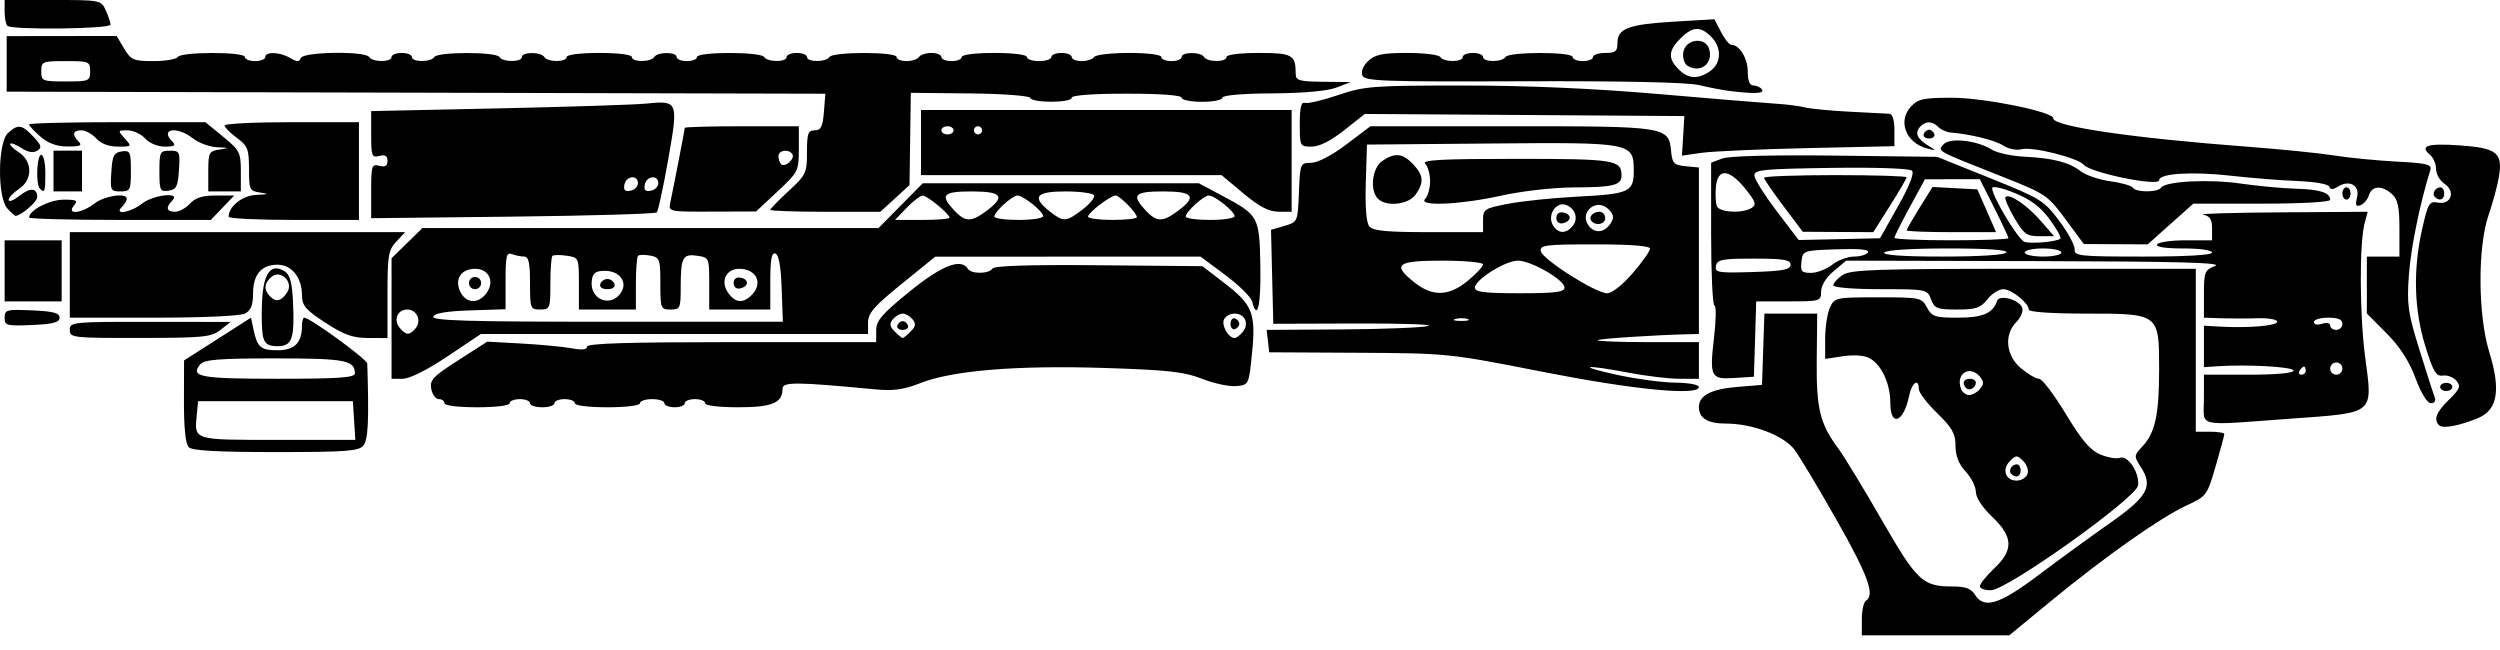 <svg width="100" height="26" viewBox="0 0 100 26"  xmlns="http://www.w3.org/2000/svg">
<path d="M74.473 24.772C74.473 24.419 74.546 24.085 74.636 24.029C75.007 23.8 74.729 23.032 73.477 20.822C72.751 19.54 71.987 18.265 71.781 17.99C71.351 17.417 70.104 16.943 69.029 16.943C68.306 16.943 67.956 16.726 67.956 16.279C67.956 15.819 68.447 15.562 69.488 15.477L70.481 15.395L70.528 13.97L70.576 12.544H71.632H72.689L72.669 14.386C72.649 16.354 72.795 16.951 73.547 17.961C73.763 18.252 74.535 19.523 75.262 20.784C76.683 23.252 76.904 23.459 78.107 23.459C78.617 23.459 78.845 23.543 78.996 23.785C79.363 24.373 79.969 24.186 81.547 22.998C82.36 22.386 83.649 21.448 84.41 20.914C85.924 19.852 86.139 19.45 85.619 18.657C85.354 18.252 85.357 18.218 85.695 17.859C86.205 17.316 86.365 16.581 86.365 14.785C86.365 12.535 86.378 12.544 83.433 12.544C82.083 12.544 81.152 12.48 81.152 12.388C81.152 12.123 80.457 11.567 80.127 11.567C79.955 11.567 79.67 11.75 79.494 11.974C79.222 12.319 79.039 12.381 78.285 12.381C77.488 12.381 77.381 12.34 77.242 11.974C77.09 11.572 77.063 11.567 75.21 11.567C74.142 11.567 73.332 11.501 73.332 11.413C73.332 11.329 73.495 11.145 73.695 11.006C74.008 10.786 74.974 10.752 80.944 10.752H87.832V14.01V17.269H88.402C88.715 17.269 88.972 17.312 88.972 17.364C88.972 17.417 88.816 17.995 88.626 18.649C88.287 19.818 88.267 19.845 87.453 20.223C86.403 20.711 84.186 22.275 82.038 24.041L80.369 25.414H77.421H74.473L74.473 24.772ZM79.197 23.448C79.197 23.353 79.454 23.032 79.767 22.737C80.551 21.998 80.53 21.474 79.686 20.671C79.294 20.298 79.034 19.902 79.034 19.676C79.034 19.47 78.851 19.104 78.627 18.863C78.348 18.561 78.22 18.237 78.22 17.831C78.22 17.344 78.09 17.114 77.487 16.527C77.084 16.135 76.754 15.702 76.754 15.564C76.754 15.111 76.471 15.303 76.366 15.828C76.152 16.895 75.613 17.105 75.613 16.12C75.613 15.344 75.259 14.583 74.778 14.325C74.573 14.215 74.15 14.185 73.721 14.249L73.007 14.356V13.539C73.007 13.09 73.092 12.536 73.196 12.307C73.381 11.901 73.418 11.893 75.123 11.893C76.811 11.893 76.868 11.905 77.079 12.3C77.276 12.668 77.396 12.707 78.317 12.707C79.31 12.707 79.717 12.532 79.884 12.033C79.971 11.77 80.764 11.983 80.886 12.302C80.939 12.44 80.838 12.695 80.66 12.874C80.152 13.382 80.232 14.219 80.839 14.729C81.115 14.961 81.439 15.151 81.561 15.151C81.683 15.151 82.163 15.782 82.629 16.553C83.268 17.611 83.608 18.01 84.015 18.18C84.312 18.304 84.664 18.364 84.796 18.313C85.112 18.192 85.593 18.923 85.523 19.417C85.451 19.919 80.306 23.588 79.645 23.608C79.399 23.616 79.197 23.544 79.197 23.448ZM81.098 18.967C81.152 18.825 81.077 18.59 80.93 18.443C80.683 18.196 80.644 18.196 80.397 18.443C80.064 18.776 80.217 19.224 80.663 19.224C80.848 19.224 81.044 19.108 81.098 18.967ZM80.451 18.956C80.32 18.826 80.468 18.572 80.673 18.572C80.757 18.572 80.826 18.682 80.826 18.816C80.826 19.068 80.634 19.14 80.451 18.956ZM79.197 15.558C79.359 15.363 79.359 15.264 79.197 15.069C78.79 14.579 78.21 14.954 78.442 15.558C78.493 15.693 78.639 15.802 78.765 15.802C78.891 15.802 79.086 15.693 79.197 15.558ZM78.65 15.527C78.466 15.343 78.538 15.151 78.79 15.151C78.924 15.151 79.034 15.22 79.034 15.304C79.034 15.509 78.78 15.657 78.65 15.527ZM7.549 17.888C7.422 17.761 7.355 17.117 7.358 16.055L7.362 14.418L8.702 13.562L10.041 12.705L10.137 13.168C10.288 13.893 10.423 14.01 11.104 14.01C11.778 14.01 12.078 13.713 12.078 13.044C12.078 12.858 12.118 12.707 12.166 12.707C12.4 12.707 14.685 14.371 14.691 14.545C14.763 16.834 14.727 17.591 14.535 17.822C14.35 18.046 13.847 18.083 11.031 18.083C8.692 18.083 7.688 18.027 7.549 17.888ZM14.164 16.821L14.114 16.047H11.019H7.923L7.871 16.592C7.773 17.619 7.695 17.595 11.104 17.595H14.213L14.164 16.821ZM14.195 14.939C14.195 14.408 13.814 14.336 11.006 14.336C8.755 14.336 8.169 14.383 8.011 14.573C7.594 15.075 8.001 15.151 11.11 15.151C13.533 15.151 14.195 15.105 14.195 14.939ZM97.564 17.01C97.334 16.779 97.445 16.491 97.957 15.991C98.394 15.563 98.439 15.45 98.258 15.232C98.141 15.091 97.898 14.997 97.718 15.023C97.442 15.062 97.332 14.879 97.013 13.848C96.561 12.386 96.517 10.796 96.885 9.168C97.12 8.128 97.173 8.038 97.514 8.104C98.042 8.204 98.236 7.655 97.78 7.352C97.595 7.229 97.443 6.963 97.443 6.761C97.443 6.559 97.334 6.303 97.201 6.192C96.766 5.832 97.098 5.726 98.382 5.815C99.879 5.919 100.119 6.112 99.956 7.078C99.896 7.431 99.71 8.121 99.541 8.61C99.1 9.892 99.116 12.612 99.573 14.091C100.039 15.6 99.904 16.395 99.128 16.72C98.374 17.035 97.712 17.157 97.564 17.01ZM88.157 15.965V14.988H89.949C91.035 14.988 91.742 14.924 91.742 14.825C91.742 14.672 89.902 14.568 88.687 14.651L88.157 14.688V13.857V13.027L88.768 13.063C89.922 13.13 91.09 13.033 91.09 12.869C91.09 12.78 90.742 12.717 90.316 12.73C89.89 12.744 89.231 12.744 88.85 12.731L88.157 12.707V11.761C88.157 10.881 88.189 10.803 88.605 10.638C88.939 10.506 87.105 10.457 81.45 10.444L73.846 10.426L73.345 10.848C73.04 11.104 72.844 11.424 72.844 11.663C72.844 12.045 72.809 12.055 71.546 12.055H70.249L70.203 13.562L70.156 15.069L69.38 15.119C68.422 15.181 68.376 15.087 68.566 13.455C68.645 12.775 68.65 12.218 68.577 12.218C68.505 12.218 68.445 10.934 68.445 9.363V6.508L68.883 6.342C69.153 6.239 70.892 6.194 73.404 6.224L77.487 6.274L79.611 7.128C81.629 7.94 81.766 8.025 82.371 8.836C82.721 9.305 82.998 9.818 82.986 9.976C82.966 10.24 83.188 10.263 85.724 10.263C87.455 10.263 88.483 10.203 88.483 10.101C88.483 10.007 87.991 9.938 87.333 9.938C86.608 9.938 86.22 9.877 86.284 9.775C86.339 9.685 86.857 9.612 87.434 9.612H88.483V9.134C88.483 8.769 88.397 8.64 88.117 8.586C87.915 8.548 89.316 8.506 91.23 8.494L94.709 8.471L94.587 8.919C94.373 9.703 94.382 12.568 94.603 14.255C94.911 16.605 95.037 16.498 91.639 16.746C87.759 17.028 88.157 17.117 88.157 15.965ZM92.23 14.825C92.23 14.735 92.198 14.662 92.158 14.662C92.119 14.662 92.041 14.735 91.986 14.825C91.93 14.915 91.963 14.988 92.058 14.988C92.153 14.988 92.23 14.915 92.23 14.825ZM93.696 14.743C93.696 14.609 93.586 14.499 93.452 14.499C93.318 14.499 93.208 14.609 93.208 14.743C93.208 14.878 93.318 14.988 93.452 14.988C93.586 14.988 93.696 14.878 93.696 14.743ZM93.696 12.951C93.696 12.781 93.524 12.707 93.126 12.707C92.813 12.707 92.556 12.785 92.556 12.881C92.556 12.981 92.695 13.011 92.882 12.951C93.069 12.892 93.208 12.922 93.208 13.022C93.208 13.118 93.318 13.196 93.452 13.196C93.586 13.196 93.696 13.086 93.696 12.951ZM71.622 10.589C71.622 10.39 71.351 10.345 70.158 10.345C68.881 10.345 68.687 10.382 68.638 10.636C68.587 10.902 68.716 10.924 70.102 10.881C71.323 10.843 71.622 10.786 71.622 10.589ZM73.288 10.589C73.516 10.41 73.908 10.263 74.159 10.263C74.411 10.263 74.664 10.187 74.721 10.094C74.792 9.98 74.379 9.94 73.468 9.972C72.122 10.019 72.11 10.023 72.059 10.467C72.014 10.856 72.064 10.915 72.441 10.915C72.679 10.915 73.06 10.768 73.288 10.589ZM80.256 10.101C80.322 9.995 79.501 9.938 77.913 9.938C76.46 9.938 75.429 10.004 75.369 10.101C75.303 10.206 76.124 10.263 77.712 10.263C79.165 10.263 80.196 10.197 80.256 10.101ZM82.456 10.101C82.456 10.011 82.126 9.938 81.722 9.938C81.319 9.938 80.989 10.011 80.989 10.101C80.989 10.19 81.319 10.263 81.722 10.263C82.126 10.263 82.456 10.19 82.456 10.101ZM82.414 9.545C82.458 9.5 82.266 9.153 81.987 8.774C81.623 8.278 81.226 7.98 80.583 7.718C80.076 7.512 79.686 7.428 79.686 7.525C79.686 7.86 80.737 9.602 80.983 9.676C81.268 9.761 82.291 9.667 82.414 9.545ZM80.569 8.708C80.331 8.301 80.174 7.929 80.222 7.881C80.376 7.727 81.088 8.21 81.633 8.838L82.163 9.449H81.583C81.067 9.449 80.955 9.367 80.569 8.708ZM75.917 8.257C76.376 7.445 76.579 6.928 76.479 6.828C76.387 6.736 75.054 6.69 73.239 6.716C70.49 6.756 70.158 6.79 70.176 7.03C70.187 7.178 70.59 7.817 71.072 8.45L71.948 9.601L73.574 9.566L75.2 9.53L75.917 8.257ZM71.337 8.243C70.911 7.678 70.563 7.168 70.563 7.11C70.563 7.052 71.846 7.005 73.414 7.005C74.982 7.005 76.265 7.044 76.265 7.091C76.265 7.138 75.965 7.651 75.599 8.231L74.932 9.286L73.522 9.279L72.111 9.271L71.337 8.243ZM80.338 9.526C80.338 9.479 80.08 8.929 79.766 8.304L79.193 7.168L78.096 7.169L76.998 7.17L76.387 8.292C76.051 8.909 75.776 9.459 75.776 9.513C75.776 9.567 76.802 9.612 78.057 9.612C79.311 9.612 80.338 9.573 80.338 9.526ZM76.265 9.215C76.265 9.176 76.498 8.77 76.782 8.312L77.3 7.479L78.197 7.527L79.094 7.575L79.469 8.431L79.843 9.286H78.054C77.07 9.286 76.265 9.254 76.265 9.215ZM70.069 8.315C70.269 8.189 70.225 8.06 69.807 7.544C69.164 6.75 68.709 6.72 68.637 7.469C68.609 7.768 68.625 8.117 68.673 8.243C68.772 8.502 69.698 8.55 70.069 8.315ZM17.78 16.128C17.78 16.039 17.678 15.965 17.554 15.965C17.43 15.965 17.294 15.782 17.251 15.559C17.183 15.202 17.317 15.059 18.332 14.409L19.49 13.666L20.875 13.742C21.637 13.784 22.535 13.87 22.871 13.932C23.278 14.008 23.482 13.986 23.482 13.865C23.482 13.736 25.138 13.685 29.265 13.685H35.048V13.216C35.048 12.827 35.272 12.565 36.375 11.668C37.668 10.617 38.443 10.313 38.714 10.752C38.847 10.968 39.562 10.961 39.697 10.744C39.767 10.629 41.182 10.585 43.949 10.61L48.095 10.647L48.96 11.311C50.106 12.189 50.239 12.523 50.082 14.113C49.955 15.395 49.954 15.395 49.452 15.444C49.176 15.471 48.564 15.341 48.091 15.155C47.375 14.872 46.732 14.8 44.195 14.719C40.684 14.606 38.099 14.817 36.82 15.322C36.135 15.591 35.741 15.645 34.97 15.571C31.819 15.272 31.301 15.269 31.301 15.553C31.301 16.118 30.884 16.291 29.521 16.291C28.753 16.291 28.206 16.223 28.206 16.128C28.206 16.039 28.023 15.965 27.799 15.965C27.575 15.965 27.391 16.039 27.391 16.128C27.391 16.218 27.208 16.291 26.984 16.291C26.76 16.291 26.577 16.218 26.577 16.128C26.577 16.039 26.357 15.965 26.088 15.965C25.819 15.965 25.599 16.039 25.599 16.128C25.599 16.223 25.056 16.291 24.296 16.291C23.536 16.291 22.993 16.223 22.993 16.128C22.993 16.039 22.809 15.965 22.585 15.965C22.361 15.965 22.178 16.039 22.178 16.128C22.178 16.218 21.958 16.291 21.689 16.291C21.421 16.291 21.201 16.218 21.201 16.128C21.201 16.039 21.017 15.965 20.794 15.965C20.57 15.965 20.386 16.039 20.386 16.128C20.386 16.223 19.843 16.291 19.083 16.291C18.323 16.291 17.78 16.223 17.78 16.128ZM36.427 13.26C36.629 13.058 36.646 12.947 36.5 12.771C36.396 12.646 36.22 12.544 36.107 12.544C35.995 12.544 35.818 12.646 35.714 12.771C35.569 12.947 35.585 13.058 35.787 13.26C35.931 13.404 36.075 13.522 36.107 13.522C36.139 13.522 36.283 13.404 36.427 13.26ZM35.894 13.021C35.926 12.924 36.022 12.846 36.107 12.846C36.192 12.846 36.288 12.924 36.32 13.021C36.352 13.117 36.257 13.196 36.107 13.196C35.958 13.196 35.862 13.117 35.894 13.021ZM49.709 13.279C49.979 12.953 49.799 12.544 49.384 12.544C49.2 12.544 49.006 12.655 48.954 12.791C48.86 13.035 49.147 13.522 49.384 13.522C49.452 13.522 49.598 13.413 49.709 13.279ZM49.221 12.951C49.221 12.802 49.3 12.706 49.397 12.738C49.493 12.77 49.572 12.866 49.572 12.951C49.572 13.037 49.493 13.133 49.397 13.165C49.3 13.197 49.221 13.101 49.221 12.951ZM96.618 15.122C96.362 14.437 95.992 13.865 95.458 13.328L94.674 12.54V11.402V10.263H95.326H95.977V9.148C95.977 8.275 95.913 7.975 95.679 7.764C95.282 7.404 94.882 7.422 94.76 7.805C94.706 7.976 94.553 8.157 94.421 8.208C94.235 8.279 94.204 8.209 94.282 7.898C94.402 7.419 93.981 7.176 93.523 7.462C93.313 7.594 93.214 7.595 93.171 7.467C93.138 7.365 92.591 7.268 91.897 7.241C91.229 7.215 90.023 7.119 89.216 7.027C87.684 6.854 86.365 6.937 86.365 7.208C86.365 7.474 83.623 6.914 83.352 6.593C83.115 6.312 81.297 5.856 80.867 5.969C80.661 6.023 80.34 5.96 80.131 5.823C79.803 5.608 78.856 5.374 78.014 5.299C77.855 5.285 77.639 5.186 77.533 5.08C77.282 4.829 76.999 4.835 76.783 5.096C76.583 5.337 76.698 5.565 77.161 5.846C77.462 6.028 77.456 6.035 77.079 5.937C76.234 5.715 75.899 4.84 76.438 4.263C76.722 3.958 76.943 3.91 78.069 3.91C79.372 3.91 82.13 4.469 82.13 4.733C82.13 5.058 85.302 5.522 89.868 5.866C91.212 5.968 92.788 6.126 93.371 6.219C93.953 6.312 95.074 6.422 95.862 6.464C97.109 6.53 97.284 6.575 97.21 6.813C96.795 8.144 96.433 9.919 96.355 11.01C96.271 12.183 96.316 12.506 96.774 13.978C97.056 14.886 97.33 15.742 97.382 15.879C97.442 16.034 97.387 16.128 97.236 16.128C97.089 16.128 96.847 15.735 96.618 15.122ZM61.684 14.869C57.968 14.137 57.908 14.131 54.353 14.111L50.769 14.092L50.718 13.644L50.666 13.196L53.65 13.177C55.291 13.166 56.854 13.106 57.123 13.042C57.392 12.979 56.109 12.933 54.272 12.94L50.932 12.951L50.886 11.072L50.841 9.193L51.375 9.036C51.909 8.879 51.91 8.877 51.957 7.698C52.005 6.535 52.012 6.516 52.446 6.512C52.711 6.51 53.272 6.217 53.852 5.779L54.817 5.05H60.455C66.705 5.05 66.749 5.057 66.847 6.071C66.891 6.534 66.962 6.604 67.427 6.649L67.956 6.7V10.029V13.359L67.59 13.367C66.163 13.402 63.969 13.545 63.906 13.608C63.864 13.65 64.758 13.685 65.893 13.685H67.956V14.418V15.151L67.183 15.151C66.757 15.151 65.834 15.041 65.132 14.906C63.345 14.565 63.023 14.632 64.698 14.997C65.46 15.163 66.504 15.302 67.02 15.306C67.535 15.31 67.956 15.387 67.956 15.477C67.956 15.843 65.344 15.59 61.684 14.869ZM58.714 12.763C58.604 12.719 58.384 12.716 58.225 12.757C58.067 12.799 58.157 12.835 58.426 12.838C58.695 12.842 58.825 12.808 58.714 12.763ZM58.715 11.229C59.049 10.954 59.322 10.661 59.322 10.577C59.322 10.494 58.589 10.426 57.693 10.426C55.856 10.426 55.666 10.578 56.593 11.309C57.312 11.875 57.961 11.851 58.715 11.229ZM62.58 11.501C62.58 11.195 61.246 10.426 60.715 10.426C60.212 10.426 58.996 11.19 58.996 11.507C58.996 11.682 59.381 11.73 60.788 11.73C62.219 11.73 62.58 11.684 62.58 11.501ZM65.309 10.925C65.69 10.483 66.001 10.043 66.001 9.948C66.001 9.834 65.245 9.775 63.79 9.775C61.816 9.775 61.585 9.804 61.632 10.045C61.696 10.377 63.829 11.73 64.287 11.73C64.48 11.729 64.904 11.396 65.309 10.925ZM59.322 8.815C59.322 8.366 59.371 8.334 60.34 8.149C60.9 8.042 62.128 7.915 63.069 7.867C65.172 7.76 65.35 7.68 65.35 6.84C65.35 5.701 65.297 5.691 59.632 5.74L54.679 5.783L54.632 7.307C54.602 8.29 54.652 8.911 54.774 9.058C54.919 9.233 55.474 9.286 57.143 9.286H59.322L59.322 8.815ZM55.119 7.95C54.784 7.615 54.882 6.727 55.285 6.444C55.785 6.094 56.109 6.126 56.524 6.568C56.944 7.015 56.967 7.295 56.625 7.784C56.342 8.187 55.454 8.285 55.119 7.95ZM57.009 7.95C57.116 7.843 57.204 7.527 57.204 7.25C57.204 6.972 57.116 6.657 57.009 6.549C56.857 6.397 57.664 6.354 60.642 6.354C64.589 6.354 64.861 6.397 64.861 7.02C64.861 7.412 64.534 7.493 62.934 7.497C62.14 7.499 60.883 7.642 60.063 7.823C58.383 8.195 56.694 8.265 57.009 7.95ZM62.904 9.044C63.145 8.753 63.017 8.341 62.642 8.197C62.256 8.049 61.89 8.583 62.104 8.983C62.299 9.348 62.631 9.373 62.904 9.044ZM62.254 8.716C62.254 8.548 62.361 8.468 62.539 8.502C62.883 8.569 62.861 8.858 62.507 8.931C62.36 8.962 62.254 8.872 62.254 8.716ZM64.433 8.922C64.57 8.706 64.549 8.578 64.341 8.371C63.853 7.883 63.125 8.521 63.565 9.051C63.819 9.356 64.196 9.3 64.433 8.922ZM63.671 8.856C63.519 8.704 63.703 8.471 63.975 8.471C64.104 8.471 64.209 8.581 64.209 8.716C64.209 8.961 63.865 9.051 63.671 8.856ZM97.606 15.477C97.606 15.387 97.716 15.314 97.851 15.314C97.985 15.314 98.095 15.387 98.095 15.477C98.095 15.566 97.985 15.639 97.851 15.639C97.716 15.639 97.606 15.566 97.606 15.477ZM15.662 12.74V10.33L16.279 9.726L16.897 9.123H26.019H35.141L36.026 8.227L36.91 7.331H42.432H47.954L48.904 7.838C50.35 8.608 50.381 8.666 50.414 10.656C50.441 12.237 50.294 12.861 50.084 12.058C50.037 11.88 49.554 11.403 49.01 10.999L48.02 10.263L42.715 10.265L37.41 10.267L36.066 11.356C34.961 12.251 34.722 12.525 34.722 12.902V13.359H26.98H19.237L17.899 14.255C17.083 14.801 16.385 15.151 16.111 15.151H15.662V12.74ZM16.622 13.135C16.874 12.832 16.676 12.381 16.291 12.381C15.896 12.381 15.725 12.798 15.989 13.117C16.239 13.417 16.384 13.421 16.622 13.135ZM31.267 11.539C31.236 10.655 31.151 10.186 31.016 10.141C30.866 10.091 30.812 10.377 30.812 11.227V12.381H29.591H28.369V11.341C28.369 10.312 28.363 10.3 27.886 10.23C27.307 10.145 27.228 10.296 27.228 11.499C27.228 12.332 27.206 12.381 26.821 12.381C26.429 12.381 26.414 12.342 26.414 11.341C26.414 10.364 26.39 10.297 26.01 10.224C25.788 10.182 25.569 10.186 25.522 10.232C25.475 10.279 25.436 10.782 25.436 11.35V12.381H24.296H23.156V11.341C23.156 10.309 23.152 10.3 22.666 10.229C22.397 10.189 22.14 10.193 22.096 10.237C22.052 10.281 22.015 10.782 22.015 11.35C22.015 12.341 22 12.381 21.608 12.381C21.215 12.381 21.201 12.343 21.201 11.322C21.201 10.517 21.145 10.263 20.97 10.263C20.843 10.263 20.623 10.219 20.481 10.165C20.261 10.08 20.223 10.234 20.223 11.217V12.369L18.811 12.416C17.861 12.447 17.377 12.529 17.331 12.666C17.278 12.827 18.741 12.87 24.289 12.87H31.314L31.267 11.539ZM19.473 11.704C19.789 11.253 19.548 10.752 19.016 10.752C18.449 10.752 18.176 11.154 18.404 11.653C18.631 12.151 19.143 12.176 19.473 11.704ZM18.757 11.322C18.757 11.188 18.867 11.078 19.001 11.078C19.136 11.078 19.246 11.188 19.246 11.322C19.246 11.457 19.136 11.567 19.001 11.567C18.867 11.567 18.757 11.457 18.757 11.322ZM24.849 11.689C25.111 11.271 24.777 10.834 24.197 10.834C23.829 10.834 23.714 10.916 23.673 11.209C23.563 11.98 24.442 12.338 24.849 11.689ZM24.011 11.363C24.048 11.251 24.177 11.159 24.296 11.159C24.416 11.159 24.544 11.251 24.581 11.363C24.622 11.484 24.506 11.567 24.296 11.567C24.086 11.567 23.971 11.484 24.011 11.363ZM30.068 11.8C30.537 11.33 30.259 10.752 29.564 10.752C29.042 10.752 28.806 11.258 29.119 11.704C29.41 12.12 29.716 12.151 30.068 11.8ZM29.346 11.322C29.346 11.155 29.453 11.075 29.631 11.109C29.975 11.175 29.953 11.464 29.599 11.538C29.452 11.569 29.346 11.479 29.346 11.322ZM37.981 8.708C37.981 8.56 37.097 7.83 36.911 7.825C36.816 7.822 36.528 8.04 36.27 8.309L35.802 8.797H36.891C37.49 8.797 37.981 8.757 37.981 8.708ZM39.453 8.441C40.235 7.863 40.084 7.657 38.877 7.657C37.713 7.657 37.585 7.795 38.172 8.42C38.612 8.889 38.842 8.893 39.453 8.441ZM41.728 8.646C41.728 8.459 40.931 7.82 40.698 7.82C40.491 7.82 39.773 8.474 39.773 8.663C39.773 8.737 40.212 8.797 40.75 8.797C41.288 8.797 41.728 8.729 41.728 8.646ZM43.304 8.379C43.605 8.149 43.809 7.893 43.757 7.809C43.706 7.725 43.191 7.657 42.614 7.657C41.428 7.657 41.256 7.879 41.994 8.46C42.542 8.891 42.641 8.885 43.304 8.379ZM45.474 8.686C45.474 8.519 44.788 7.82 44.625 7.82C44.421 7.82 43.52 8.509 43.52 8.665C43.52 8.738 43.959 8.797 44.497 8.797C45.035 8.797 45.474 8.747 45.474 8.686ZM47.11 8.441C47.892 7.863 47.741 7.657 46.533 7.657C45.37 7.657 45.242 7.795 45.829 8.42C46.269 8.889 46.499 8.893 47.11 8.441ZM49.384 8.646C49.384 8.459 48.588 7.82 48.355 7.82C48.148 7.82 47.429 8.474 47.429 8.663C47.429 8.737 47.869 8.797 48.407 8.797C48.945 8.797 49.384 8.729 49.384 8.646ZM10.524 13.476C10.473 13.271 10.453 12.638 10.481 12.067C10.535 10.917 10.839 10.508 11.385 10.851C11.598 10.985 11.683 11.294 11.72 12.067C11.79 13.55 11.687 13.848 11.1 13.848C10.734 13.848 10.595 13.758 10.524 13.476ZM11.493 11.682C11.748 11.279 11.225 10.771 10.864 11.071C10.561 11.323 10.542 11.595 10.809 11.862C11.049 12.102 11.264 12.045 11.493 11.682ZM2.792 13.196C2.792 12.881 2.899 12.87 6.009 12.874L9.227 12.877L8.819 13.196C8.452 13.484 8.14 13.515 5.602 13.518C2.899 13.521 2.792 13.509 2.792 13.196ZM13.017 12.909C12.221 12.39 12.082 12.227 12.08 11.807C12.077 11.1 11.666 10.589 11.103 10.589C10.457 10.589 10.123 10.98 10.123 11.736C10.123 12.196 10.036 12.416 9.808 12.539C9.62 12.639 8.14 12.707 6.142 12.707H2.792V10.996V9.286H9.499H16.207L15.853 9.663C15.535 10.002 15.499 10.218 15.499 11.781V13.522L14.725 13.52C14.108 13.518 13.761 13.394 13.017 12.909ZM0.185 12.707C0.185 12.39 0.262 12.37 1.285 12.415C2.132 12.452 2.384 12.519 2.384 12.707C2.384 12.895 2.132 12.963 1.285 13C0.262 13.044 0.185 13.024 0.185 12.707ZM0.185 10.834V9.612H1.325H2.466V10.834V12.056H1.325H0.185V10.834ZM82.618 8.768C81.908 7.807 81.829 7.754 80.093 7.067C77.406 6.004 77.504 6.057 77.734 5.78C77.972 5.493 79.066 5.607 79.663 5.981C79.875 6.114 80.461 6.242 80.967 6.267C82.126 6.325 82.763 6.489 83.232 6.852C83.436 7.01 83.967 7.189 84.413 7.25C84.859 7.311 85.266 7.428 85.316 7.509C85.434 7.701 86.319 7.701 86.437 7.51C86.597 7.25 88.365 7.157 89.624 7.342C90.296 7.44 91.285 7.533 91.823 7.548C92.802 7.575 93.208 7.706 93.208 7.992C93.208 8.082 92.072 8.146 90.471 8.146H87.734L86.82 8.96L85.906 9.775L84.629 9.768L83.352 9.761L82.618 8.768ZM1.163 8.701C1.163 8.414 1.968 7.993 2.527 7.988C3.069 7.983 3.129 8.017 2.955 8.227C2.642 8.603 3.264 8.541 3.769 8.146C4.171 7.832 5.072 7.696 5.072 7.95C5.072 8.022 4.984 8.168 4.877 8.276C4.534 8.619 5.22 8.508 5.68 8.146C6.137 7.786 7.245 7.667 6.897 8.015C6.616 8.296 6.656 8.471 7.002 8.471C7.167 8.471 7.435 8.325 7.598 8.146C7.81 7.911 8.099 7.82 8.631 7.82H9.369L8.901 8.309L8.433 8.797H4.798C2.798 8.797 1.163 8.754 1.163 8.701ZM9.145 8.671C9.145 8.254 9.698 7.818 10.254 7.795C10.746 7.775 10.774 7.759 10.408 7.703C9.983 7.639 9.96 7.59 9.96 6.755C9.96 5.966 9.909 5.837 9.471 5.513C9.202 5.314 8.982 5.092 8.982 5.02C8.982 4.947 10.192 4.887 11.67 4.887H14.358V6.842V8.797H11.752C10.318 8.797 9.145 8.74 9.145 8.671ZM14.847 7.637C14.847 6.627 14.871 6.553 15.173 6.632C15.406 6.693 15.499 6.637 15.499 6.435C15.499 6.233 15.406 6.177 15.173 6.238C14.875 6.316 14.847 6.243 14.847 5.384V4.444L19.938 4.335C22.738 4.275 25.396 4.189 25.844 4.144C27.128 4.015 27.14 4.045 26.73 6.37C26.534 7.481 26.328 8.438 26.271 8.496C26.215 8.554 23.622 8.63 20.508 8.665L14.847 8.728V7.637ZM25.518 7.329C25.518 6.98 25.044 7.03 24.976 7.387C24.934 7.604 25 7.671 25.218 7.629C25.383 7.597 25.518 7.462 25.518 7.329ZM26.332 7.329C26.332 6.98 25.859 7.03 25.79 7.387C25.748 7.604 25.815 7.671 26.032 7.629C26.198 7.597 26.332 7.462 26.332 7.329ZM0.292 8.336C-0.112 7.89 -0.091 5.692 0.32 5.32C0.722 4.956 0.875 4.978 1.334 5.466C1.661 5.814 1.686 5.906 1.486 6.029C1.329 6.126 1.116 6.091 0.865 5.926C0.655 5.789 0.45 5.708 0.41 5.748C0.37 5.788 0.523 5.942 0.75 6.091C1.31 6.457 1.312 7.195 0.755 7.56C0.531 7.707 0.348 7.904 0.348 7.998C0.348 8.092 0.54 8.018 0.774 7.834C1.213 7.489 1.488 7.512 1.488 7.892C1.488 8.072 0.833 8.634 0.623 8.634C0.589 8.634 0.44 8.5 0.292 8.336ZM26.811 8.105C26.954 7.435 27.391 5.179 27.391 5.114C27.391 5.079 28.418 5.05 29.672 5.05H31.953V5.957C31.953 6.84 31.931 6.883 31.098 7.661L30.242 8.459L28.488 8.465C26.753 8.471 26.734 8.467 26.811 8.105ZM31.697 6.172C31.558 5.948 31.138 6.002 31.138 6.245C31.138 6.364 31.186 6.51 31.245 6.569C31.393 6.717 31.808 6.352 31.697 6.172ZM30.812 8.393C30.812 8.35 31.142 8.011 31.546 7.639C32.24 7 32.279 6.917 32.279 6.088C32.279 5.337 32.323 5.213 32.588 5.213C32.837 5.213 32.909 5.071 32.956 4.481L33.014 3.749L16.64 3.707L0.267 3.666V2.555V1.445L2.466 1.442L4.665 1.439L4.965 1.941C5.241 2.402 5.337 2.444 6.137 2.444C6.616 2.444 7.053 2.37 7.109 2.281C7.241 2.066 9.797 2.066 9.797 2.281C9.797 2.37 9.98 2.444 10.204 2.444C10.428 2.444 10.611 2.37 10.611 2.281C10.611 2.053 11.199 2.077 11.612 2.321C11.888 2.484 11.972 2.484 12.031 2.321C12.122 2.071 14.613 2.034 14.766 2.281C14.897 2.493 15.662 2.493 15.662 2.281C15.662 2.191 15.845 2.118 16.069 2.118C16.293 2.118 16.476 2.191 16.476 2.281C16.476 2.493 17.241 2.493 17.372 2.281C17.504 2.068 19.848 2.068 19.979 2.281C20.11 2.493 20.875 2.493 20.875 2.281C20.875 2.069 21.64 2.069 21.771 2.281C21.902 2.493 22.667 2.493 22.667 2.281C22.667 2.186 23.21 2.118 23.97 2.118C24.73 2.118 25.273 2.186 25.273 2.281C25.273 2.493 26.038 2.493 26.169 2.281C26.301 2.069 27.066 2.069 27.066 2.281C27.066 2.37 27.249 2.444 27.473 2.444C27.697 2.444 27.88 2.37 27.88 2.281C27.88 2.066 30.436 2.066 30.568 2.281C30.699 2.493 31.464 2.493 31.464 2.281C31.464 2.191 31.647 2.118 31.871 2.118C32.095 2.118 32.279 2.191 32.279 2.281C32.279 2.493 33.044 2.493 33.175 2.281C33.307 2.066 35.863 2.066 35.863 2.281C35.863 2.37 36.042 2.444 36.26 2.444C36.479 2.444 36.703 2.37 36.759 2.281C36.814 2.191 37.038 2.118 37.257 2.118C37.476 2.118 37.655 2.191 37.655 2.281C37.655 2.37 37.838 2.444 38.062 2.444C38.286 2.444 38.469 2.37 38.469 2.281C38.469 2.186 39.012 2.118 39.773 2.118C40.533 2.118 41.076 2.186 41.076 2.281C41.076 2.37 41.296 2.444 41.565 2.444C41.834 2.444 42.053 2.37 42.053 2.281C42.053 2.191 42.237 2.118 42.461 2.118C42.685 2.118 42.868 2.191 42.868 2.281C42.868 2.37 43.047 2.444 43.266 2.444C43.484 2.444 43.709 2.37 43.764 2.281C43.819 2.191 44.447 2.118 45.158 2.118C45.912 2.118 46.452 2.186 46.452 2.281C46.452 2.37 46.635 2.444 46.859 2.444C47.083 2.444 47.267 2.37 47.267 2.281C47.267 2.069 48.032 2.069 48.163 2.281C48.294 2.493 49.059 2.493 49.059 2.281C49.059 2.186 49.596 2.118 50.344 2.118C51.692 2.118 51.828 2.194 51.828 2.946C51.828 3.222 51.957 3.26 52.928 3.271L54.027 3.283L53.457 3.503C53.099 3.641 52.146 3.727 50.891 3.735C49.678 3.742 48.896 3.811 48.896 3.91C48.896 3.999 48.529 4.073 48.081 4.073C47.633 4.073 47.267 3.999 47.267 3.91C47.267 3.809 46.425 3.747 45.067 3.747C43.71 3.747 42.868 3.809 42.868 3.91C42.868 4.118 41.284 4.125 41.212 3.917C41.181 3.83 40.126 3.751 38.795 3.737L36.433 3.713L36.407 5.559L36.38 7.404L35.798 7.938L35.216 8.471H33.014C31.803 8.471 30.812 8.436 30.812 8.393ZM3.606 2.851C3.606 2.462 3.563 2.444 2.629 2.444C1.695 2.444 1.651 2.462 1.651 2.851C1.651 3.24 1.695 3.258 2.629 3.258C3.563 3.258 3.606 3.24 3.606 2.851ZM49.735 7.735L48.863 7.005H42.852H36.84V5.702V4.399H44.253H51.665V6.435V8.471L51.136 8.468C50.75 8.465 50.37 8.266 49.735 7.735ZM38.144 5.213C38.144 5.124 38.033 5.05 37.899 5.05C37.765 5.05 37.655 5.124 37.655 5.213C37.655 5.303 37.765 5.376 37.899 5.376C38.033 5.376 38.144 5.303 38.144 5.213ZM39.284 5.213C39.284 5.124 39.211 5.05 39.121 5.05C39.031 5.05 38.958 5.124 38.958 5.213C38.958 5.303 39.031 5.376 39.121 5.376C39.211 5.376 39.284 5.303 39.284 5.213ZM93.696 7.738C93.696 7.604 93.77 7.494 93.859 7.494C93.949 7.494 94.022 7.604 94.022 7.738C94.022 7.873 93.949 7.983 93.859 7.983C93.77 7.983 93.696 7.873 93.696 7.738ZM97.394 7.878C97.263 7.748 97.41 7.494 97.616 7.494C97.7 7.494 97.769 7.604 97.769 7.738C97.769 7.99 97.577 8.062 97.394 7.878ZM1.597 7.548C1.424 7.375 1.471 6.191 1.651 6.191C1.741 6.191 1.814 6.521 1.814 6.924C1.814 7.67 1.789 7.741 1.597 7.548ZM2.14 6.842V6.028H2.71H3.28V6.842V7.657H2.71H2.14V6.842ZM4.453 6.883C4.495 6.223 4.556 6.102 4.869 6.057C5.208 6.009 5.235 6.068 5.235 6.831C5.235 7.608 5.211 7.657 4.819 7.657C4.424 7.657 4.405 7.617 4.453 6.883ZM6.376 6.854C6.376 6.077 6.4 6.028 6.792 6.028C7.187 6.028 7.206 6.067 7.158 6.802C7.116 7.462 7.055 7.583 6.742 7.627C6.404 7.676 6.376 7.617 6.376 6.854ZM8.331 6.853C8.331 6.101 8.36 6.045 8.779 5.982C9.184 5.92 9.175 5.911 8.682 5.889C8.383 5.876 7.951 5.718 7.723 5.539C7.08 5.033 6.372 5.145 6.897 5.669C7.049 5.821 6.982 5.865 6.596 5.865C6.307 5.865 5.977 5.729 5.806 5.539C5.643 5.36 5.327 5.213 5.103 5.213C4.706 5.213 4.704 5.221 4.991 5.539C5.281 5.859 5.276 5.865 4.716 5.865C4.352 5.865 4.038 5.747 3.851 5.539C3.688 5.36 3.42 5.213 3.255 5.213C2.909 5.213 2.869 5.388 3.15 5.669C3.302 5.821 3.203 5.864 2.702 5.86C2.259 5.856 1.919 5.732 1.611 5.46C1.364 5.243 1.163 5.026 1.163 4.977C1.163 4.928 2.75 4.887 4.689 4.887H8.216L8.925 5.468C9.587 6.011 9.634 6.102 9.634 6.853V7.657H8.982H8.331V6.853ZM67.327 5.434L67.375 4.643L60.984 4.6L54.593 4.558L53.766 5.211C53.23 5.635 52.773 5.865 52.465 5.865C51.998 5.865 51.991 5.851 51.991 4.955C51.991 4.299 52.048 4.065 52.195 4.115C52.307 4.154 52.906 4.013 53.526 3.803C54.585 3.445 54.895 3.421 58.524 3.421C61.088 3.421 63.731 3.537 66.356 3.763C68.535 3.951 70.648 4.125 71.052 4.149C71.455 4.173 71.968 4.239 72.192 4.295C72.416 4.352 73.222 4.43 73.984 4.468C74.746 4.507 75.46 4.544 75.573 4.55C75.699 4.557 75.776 4.805 75.776 5.204V5.847L72.314 5.924C70.41 5.966 68.498 6.052 68.065 6.113L67.278 6.226L67.327 5.434ZM76.948 5.364C76.98 5.268 77.076 5.189 77.161 5.189C77.246 5.189 77.342 5.268 77.374 5.364C77.406 5.46 77.31 5.539 77.161 5.539C77.011 5.539 76.916 5.46 76.948 5.364ZM69.178 3.638C68.909 3.605 68.36 3.499 67.956 3.403C67.49 3.292 64.923 3.237 60.908 3.251C55.248 3.272 54.583 3.247 54.493 3.013C54.433 2.857 54.53 2.624 54.733 2.435C55.007 2.179 55.31 2.118 56.292 2.118C56.962 2.118 57.556 2.191 57.611 2.281C57.742 2.493 58.508 2.493 58.508 2.281C58.508 2.191 58.691 2.118 58.915 2.118C59.139 2.118 59.322 2.191 59.322 2.281C59.322 2.493 60.087 2.493 60.218 2.281C60.351 2.066 62.906 2.066 62.906 2.281C62.906 2.37 63.089 2.444 63.313 2.444C63.537 2.444 63.721 2.37 63.721 2.281C63.721 2.191 63.941 2.118 64.209 2.118C64.62 2.118 64.698 2.054 64.698 1.716C64.698 1.139 65.14 0.973 66.969 0.865L68.576 0.77L68.841 1.281C68.986 1.562 69.171 1.792 69.252 1.792C69.577 1.792 69.911 2.335 69.911 2.863C69.911 3.24 69.987 3.421 70.146 3.421C70.275 3.421 70.426 3.494 70.481 3.584C70.581 3.745 70.182 3.762 69.178 3.638ZM68.409 2.842C68.861 2.525 68.877 1.899 68.445 1.466C68.015 1.036 67.701 1.055 67.216 1.54C66.731 2.025 66.712 2.34 67.142 2.77C67.533 3.161 67.921 3.183 68.409 2.842ZM67.494 2.626C67.374 2.55 67.301 2.313 67.331 2.099C67.407 1.564 68.204 1.451 68.363 1.953C68.548 2.536 68.009 2.953 67.494 2.626ZM0.294 1.032C0.234 0.972 0.185 0.715 0.185 0.462V0H2.114C4.023 0 4.045 0.004 4.232 0.415C4.336 0.643 4.421 0.9 4.421 0.985C4.421 1.16 0.467 1.205 0.294 1.032Z" />
</svg>
